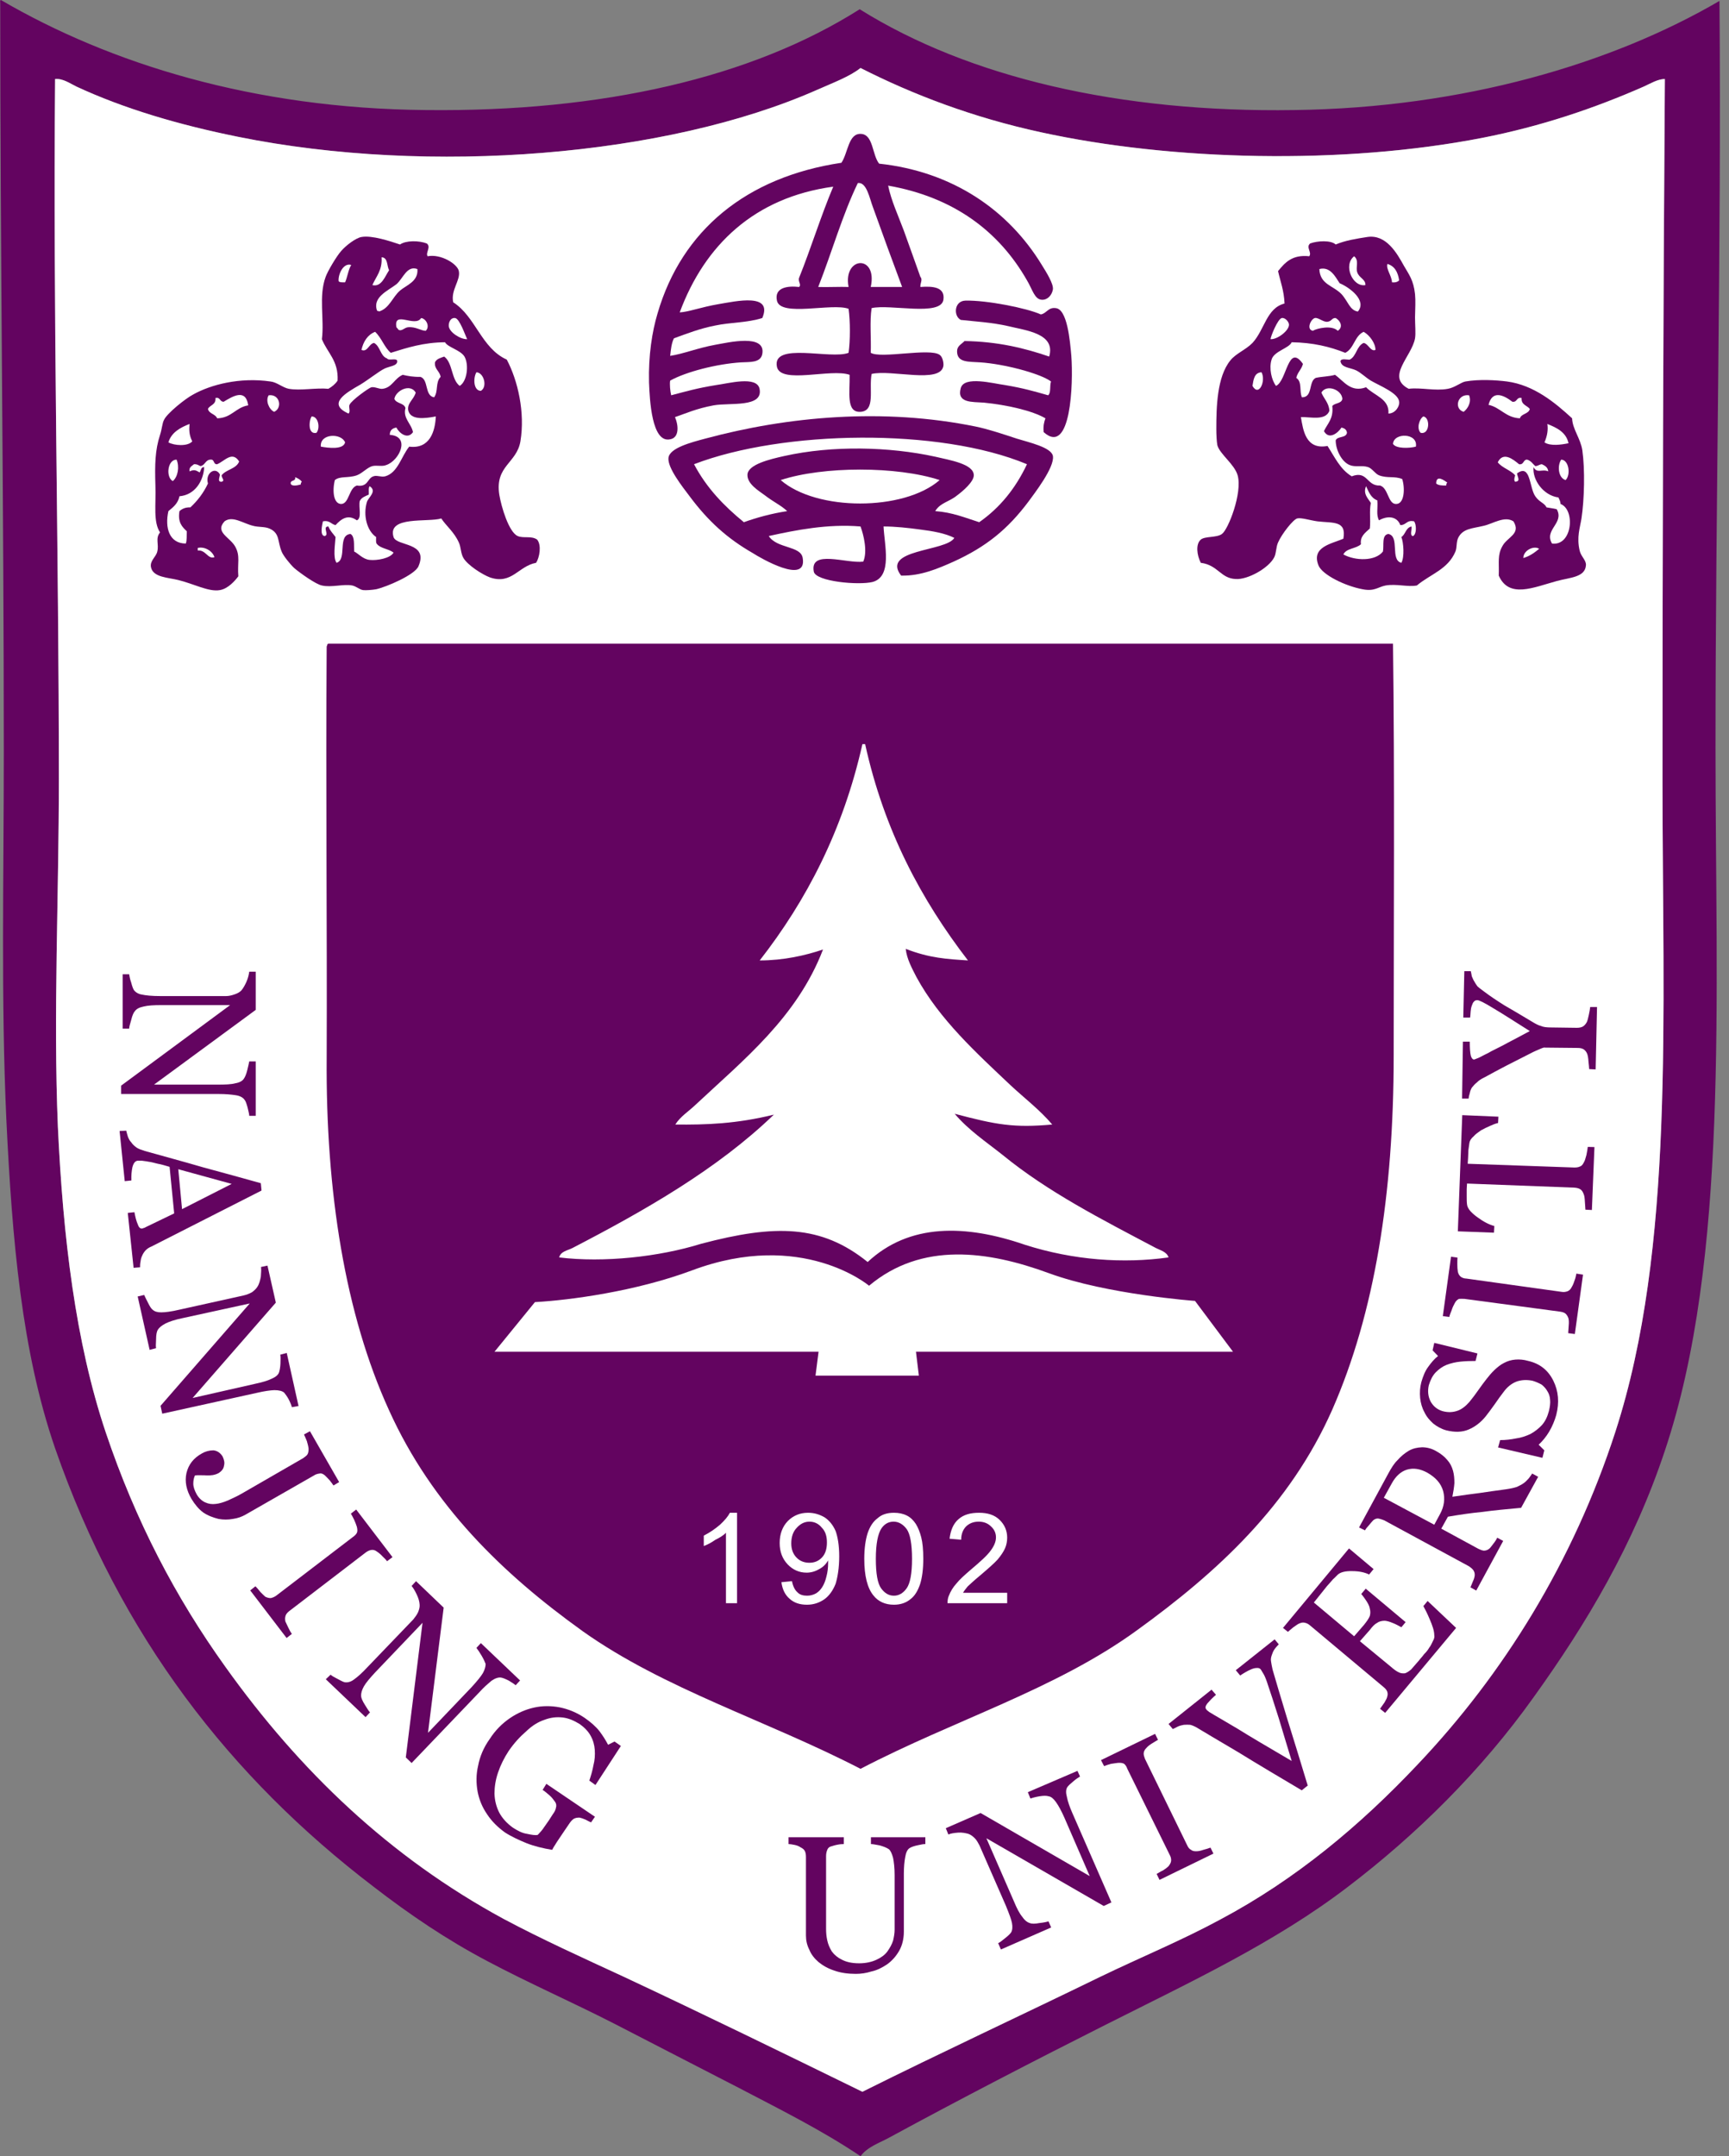 <svg xmlns="http://www.w3.org/2000/svg" xmlns:xlink="http://www.w3.org/1999/xlink" version="1.1" width="286.573pt" height="357.327pt" viewBox="0 0 286.573 357.327">
<rect x="0" y="0" width="286.573" height="357.327" fill="#808080" stroke="none"/>
<path transform="matrix(1,0,0,-1,-305.383,-137.629)" d="M573.133-374.878C582.973-344.485 580.933-306.005 580.933-267.11 580.933-227.928 581.049-189.342 581.326-150.723 580.147-150.723 578.978-151.457 577.85-151.967 569.679-155.559 560.869-158.555 551.05-160.479 527.957-164.974 499.637-164.294 477.894-159.544 466.693-157.11 456.778-153.348 448.011-148.896 446.204-150.33 443.516-151.319 440.71-152.562 415.843-163.529 376.651-166.728 344.887-160.309 334.93-158.3 325.886-155.612 318.033-151.967 316.98-151.457 315.822-150.607 314.515-150.723 314.154-189.374 315.141-229.459 315.141-266.685 315.141-286.058 314.207-305.845 314.972-324.272 315.822-342.625 317.884-360.032 322.911-375.016 327.863-389.713 334.483-402.349 342.74-413.858 355.057-431.105 369.988-445.409 388.872-455.643 395.238-459.033 401.933-462.061 408.713-465.196 421.942-471.392 435.174-477.853 448.319-484.282 461.433-477.747 474.749-471.562 487.809-465.196 494.546-461.945 501.294-459.171 507.607-455.75 520.156-449.086 530.837-440.127 540.338-430.053 554.524-415.102 566.118-396.505 573.133-374.878M590.379-137.78C590.71-179.788 589.72-219.841 589.72-261.658 589.72-303.178 591.964-346.292 581.326-378.045 576.151-393.625 568.351-406.685 559.561-418.916 550.912-431.042 540.167-441.679 528.638-450.436 516.651-459.575 502.793-466.046 488.722-473.135 476.651-479.214 464.515-485.494 452.76-491.882 451.124-492.784 449.191-493.379 448.011-494.962 441.677-490.701 434.781-487.268 427.937-483.688 421.04-480.159 414.09-476.535 407.193-472.996 400.062-469.351 392.941-466.239 386.183-462.646 379.425-459.086 373.293-454.931 367.267-450.276 343.601-432.21 325.344-408.799 314.515-377.642 308.979-361.563 307.394-343.156 306.439-323.221 305.534-303.571 306.014-282.657 306.014-262.275 306.014-220.755 305.419-179.926 305.419-138.088 305.387-137.865 305.387-137.631 305.534-137.631 323.622-148.184 347.427-155.612 375.95-155.867 405.183-156.207 429.977-150.5 447.873-139.161 465.907-150.437 490.975-156.324 519.924-155.867 547.915-155.506 572.57-148.184 590.379-137.78" fill="#630460"/>
<path transform="matrix(1,0,0,-1,-305.383,-137.629)" d="M580.933-267.111C580.933-306.006 582.973-344.486 573.133-374.879 566.119-396.505 554.524-415.102 540.338-430.054 530.837-440.128 520.158-449.087 507.607-455.75 501.295-459.172 494.546-461.945 487.809-465.197 474.748-471.563 461.433-477.747 448.319-484.283 435.174-477.854 421.943-471.393 408.713-465.197 401.933-462.062 395.238-459.034 388.872-455.644 369.988-445.41 355.057-431.106 342.74-413.858 334.483-402.349 327.863-389.714 322.911-375.017 317.884-360.033 315.822-342.626 314.972-324.273 314.207-305.846 315.142-286.059 315.142-266.686 315.142-229.46 314.154-189.375 314.515-150.725 315.822-150.608 316.981-151.458 318.033-151.968 325.886-155.613 334.93-158.302 344.887-160.31 376.651-166.729 415.843-163.53 440.71-152.563 443.516-151.32 446.204-150.331 448.011-148.897 456.778-153.349 466.693-157.111 477.894-159.545 499.637-164.295 527.957-164.975 551.05-160.48 560.869-158.557 569.679-155.56 577.851-151.968 578.978-151.458 580.147-150.725 581.326-150.725 581.049-189.343 580.933-227.929 580.933-267.111" fill="#ffffff"/>
<path transform="matrix(1,0,0,-1,-305.383,-137.629)" d="M450.045-171.901C449.537-170.601 449.029-167.716 447.559-167.971 444.988-173.285 443.262-179.448 440.999-185.187 442.3-185.246 444.76-185.13 446.029-185.187 445.07-180.07 450.894-179.76 449.704-185.187H454.906C453.433-181.257 451.573-176.171 450.045-171.901M451.09-164.749C463.329-166.077 472.522-172.467 478.06-181.539 478.796-182.726 480.012-184.649 479.898-185.583 479.728-186.569 478.992-187.362 478.06-187.306 476.844-187.249 476.504-185.583 475.598-184.085 470.939-175.912 463.39-170.287 452.589-168.392 453.099-170.882 454.229-173.285 455.192-175.86 456.096-178.402 457.058-181.03 457.932-183.517 458.357-183.97 457.876-184.563 457.932-185.187 459.882-185.045 462.062-185.13 461.749-187.306 461.325-190.107 452.96-187.986 449.849-188.69 449.508-190.839 449.793-193.695 449.704-196.099 451.404-197.115 459.486-195.249 461.126-196.436 461.607-196.747 461.806-197.738 461.749-198.247 461.297-201.301 453.099-198.814 449.849-199.602 449.369-202.148 450.549-205.709 448.01-205.881 445.58-206.018 446.26-202.656 446.202-199.746 443.145-198.644 434.779-201.359 434.156-198.417 433.309-194.233 443.123-197.257 446.029-196.099 446.318-194.035 446.318-190.896 446.029-188.805 443.317-187.785 434.723-190.218 434.156-187.448 433.706-185.296 435.854-184.961 437.832-185.187 438.26-184.79 437.608-184.282 437.832-183.662 439.81-178.74 441.425-173.457 443.488-168.564 430.425-170.344 422.173-178.261 418.042-189.398 419.459-189.341 421.607-188.521 424.429-188.041 427.428-187.533 433.511-186.146 431.728-190.333 429.27-191.123 426.469-191.037 423.924-191.577 421.437-192.055 419.176-192.93 417.085-193.695 416.688-194.461 416.573-195.532 416.461-196.605 418.667-196.269 420.984-195.308 423.924-194.77 426.041-194.401 432.352-192.879 431.728-196.294 431.445-197.793 429.636-197.599 428.222-197.68 424.148-197.937 419.035-199.264 416.461-200.706 416.348-201.244 416.461-202.461 416.628-203.138 419.119-202.486 420.926-201.95 424.095-201.441 426.072-201.188 430.822-199.859 431.274-202.062 431.926-205.23 426.355-204.325 423.672-204.804 420.756-205.345 419.006-206.163 417.255-206.754 417.903-208.256 417.93-210.177 416.461-210.429 413.409-211.109 413.069-203.929 412.956-201.018 412.842-196.551 413.463-192.594 414.369-189.567 418.387-175.772 429.127-166.951 444.842-164.606 445.975-162.937 445.975-159.602 448.183-159.826 450.133-160.026 449.935-163.278 451.09-164.749" fill="#630460" fill-rule="evenodd"/>
<path transform="matrix(1,0,0,-1,-305.383,-137.629)" d="M338.157-228.436V-228.863C339.511-228.721 339.825-230.363 340.927-229.965 340.586-228.921 339.286-228.155 338.157-228.436M366.507-219.594C365.915-219.87 365.293-220.071 365.009-220.666 364.784-221.684 365.405-223.522 364.529-223.859 363.061-222.812 361.959-223.604 360.998-224.651 360.259-224.51 360.037-223.803 358.902-224.03 358.791-224.538 358.343-226.405 359.188-226.462 360.037-226.292 358.735-224.877 359.811-224.877 360.093-225.615 360.6-226.067 360.998-226.63 360.939-227.762 360.542-230.052 361.165-230.9 362.976-230.363 361.248-226.292 363.483-226.121 364.216-226.548 364.018-227.93 364.082-229.03 364.727-229.316 365.518-230.307 366.651-230.419 367.892-230.558 370.123-230.137 370.61-229.205 369.814-228.581 368.515-228.551 367.892-227.819 367.642-227.649 367.724-227.025 367.724-226.63 366.228-225.615 365.518-223.07 366.199-220.808 366.425-220.071 367.949-219.027 366.651-218.205 366.425-218.46 366.535-219.11 366.507-219.594M353.563-217.754C353.677-218.32 354.832-218.037 355.229-217.923 355.229-217.726 355.286-217.584 355.402-217.47 355.176-217.106 354.718-216.879 354.297-216.705 354.466-217.47 353.507-217.106 353.563-217.754M334.025-217.357C334.875-216.651 335.159-214.983 334.649-213.798 333.121-213.798 332.838-216.736 334.025-217.357M341.375-214.561C340.701-214.617 340.978-213.736 340.3-213.798 339.397-213.823 339.397-214.755 338.604-214.871 338.295-214.755 338.096-214.532 337.532-214.561 337.19-214.871 336.683-215.039 336.798-215.746 337.586-215.407 337.817-215.549 338.465-215.918 338.718-215.632 338.633-215.039 339.23-215.039 339.115-217.3 337.729-219.647 335.129-219.87 334.875-221.089 334.083-221.684 333.294-222.333 332.67-225.13 333.462-227.706 336.18-227.706 336.374-227.196 336.314-226.405 336.344-225.671 335.556-224.934 334.816-224.171 335.129-222.333 335.556-221.964 336.089-221.684 336.94-221.713 338.096-220.637 339.115-219.335 339.852-217.754 339.344-216.054 341.096-214.871 341.83-216.256 341.83-216.705 341.35-217.501 342.112-217.47 342.736-217.3 342.112-216.851 342.112-216.397 342.875-215.407 344.544-215.351 345.022-214.107 343.865-212.298 342.622-214.049 341.375-214.561M358.564-211.648C359.811-211.872 362.293-212.185 362.582-210.941 361.959-209.359 358.343-209.443 358.564-211.648M333.294-210.941C334.252-211.48 336.513-211.648 337.25-210.77 336.713-209.723 336.713-208.823 336.798-207.889 335.272-208.483 333.799-209.273 333.294-210.941M357.833-209.359C358.481-208.596 358.169-206.642 357.041-206.642 356.584-207.266 356.363-209.697 357.833-209.359M349.916-203.138C349.349-204.012 349.97-205.483 350.818-205.881 352.233-205.258 351.78-202.883 349.916-203.138M342.45-204.212C341.771-204.212 341.915-203.392 341.096-203.589 341.208-204.748 340.132-204.748 339.852-205.398 340.019-206.222 341.096-206.222 341.375-206.955 343.782-206.898 344.431-205.144 346.523-204.805 346.126-201.979 343.98-203.281 342.45-204.212M370.747-203.734C371.085-204.552 372.361-204.382 372.585-205.258 372.132-206.955 373.549-207.804 373.833-209.247 372.926-210.546 371.51-209.359 371.085-208.483 370.413-208.596 369.987-208.936 369.987-209.697 373.491-209.92 371.57-213.994 369.394-214.699 368.737-214.983 367.837-214.699 367.102-214.871 366.255-215.096 365.458-216.054 364.529-216.397 363.086-216.903 361.757-216.482 360.884-217.188 360.433-218.97 360.656-221.175 361.959-221.148 363.258-221.089 363.199-218.516 364.529-218.093 366.425-218.402 366.228-216.903 367.27-216.567 367.837-216.34 368.486-216.736 369.227-216.567 371.342-215.972 371.907-213.231 373.209-211.648 376.655-212.074 377.503-209.074 377.618-206.642 375.697-207.014 373.381-207.266 373.039-205.598 372.868-204.382 373.972-203.847 374.286-202.688 373.381-201.129 370.976-202.347 370.747-203.734M385.081-202.404C386.215-201.754 385.591-199.381 384.35-199.323 383.808-200.197 383.808-202.375 385.081-202.404M367.557-192.62C366.312-193.104 365.603-194.233 365.293-195.62 366.312-196.042 366.507-194.6 367.381-194.461 368.43-195.023 368.403-196.635 369.534-197.031 369.814-197.485 371.171-196.861 371.228-197.485 371.228-198.305 369.927-198.305 369.083-198.73 368.176-199.18 366.507-200.509 365.122-201.36 362.696-202.741 359.527-204.552 363.144-206.164 363.541-205.853 363.118-205.088 363.314-204.721 363.596-203.988 366.592-201.866 366.935-201.808 367.557-201.696 368.259-202.149 368.799-202.063 370.38-201.866 370.747-200.338 372.132-199.747 373.007-199.947 373.889-200.113 375.079-200.087 376.459-200.565 375.728-203.197 377.333-203.476 378.071-202.462 377.503-201.044 378.411-200.087 378.266-199.097 377.365-198.839 377.476-197.681 377.731-197.089 378.411-196.946 379.005-196.72 380.445-197.766 380.162-200.536 381.579-201.582 382.82-200.822 383.132-198.052 382.367-196.72 381.689-195.62 379.6-195.197 379.142-194.348 375.584-194.375 372.868-195.249 370.155-196.099 369.083-195.197 368.625-193.611 367.557-192.62M380.812-190.334C380.024-190.247 379.713-191.124 379.765-191.69 379.882-192.735 381.746-193.894 382.82-193.838 382.478-193.19 381.579-190.446 380.812-190.334M371.085-191.857C371.119-191.918 371.4-192.169 371.4-192.254 371.967-192.62 372.361-191.918 373.039-191.857 374.286-191.747 375.187-192.452 375.949-192.452 376.685-191.747 376.035-190.446 375.187-190.334 374.17-191.968 370.582-189.002 371.085-191.857M371.085-184.736C369.702-185.808 367.042-186.882 367.892-189.145 368.006-189.174 368.176-189.145 368.176-189.26 369.927-188.749 370.413-186.882 371.685-185.783 372.757-184.876 374.736-184.283 374.566-182.221 372.812-181.568 372.194-183.804 371.085-184.736M361.507-184.226C361.676-184.451 362.125-184.423 362.582-184.423 362.976-183.517 363.118-182.307 363.596-181.541 362.267-181.117 361.392-183.154 361.507-184.226M367.102-184.876C368.625-185.246 369.195-183.405 369.874-182.416 369.478-181.683 369.702-180.296 368.625-180.267 368.769-182.445 367.724-183.433 367.102-184.876M376.122-177.979C376.88-178.571 375.867-179.501 376.258-180.097 378.467-179.672 381.207-181.371 381.434-182.559 381.746-184.086 380.048-185.724 380.502-187.729 384.233-190.108 385.139-195.309 389.38-197.228 391.216-200.707 392.431-205.964 391.64-210.77 391.02-214.418 387.4-214.812 388.136-219.594 388.477-221.652 389.718-225.809 391.187-226.462 392.149-226.887 393.452-226.377 394.411-227.054 395.173-227.988 394.807-230.023 394.24-230.9 391.3-231.437 390.227-234.546 386.611-233.329 385.25-232.823 382.878-231.264 382.199-230.108 381.746-229.371 381.802-228.326 381.434-227.534 380.672-225.809 379.313-224.765 378.524-223.548 376.319-224.228 369.534-223.07 370.61-226.63 371.119-228.215 376.487-227.421 374.736-231.491 374.112-232.905 369.478-234.885 367.724-235.283 367.102-235.394 365.972-235.478 365.576-235.421 365.009-235.367 364.503-234.829 363.768-234.657 362.293-234.376 360.317-235.027 358.735-234.657 357.771-234.488 355.114-232.596 354.153-231.774 353.532-231.21 352.291-229.683 352.062-229.03 351.356-227.365 351.812-225.98 350.024-225.218 349.236-224.877 348.221-225.019 347.315-224.765 345.677-224.369 343.921-223.038 342.596-224.03 340.927-225.867 343.556-226.658 344.401-228.273 345.221-229.796 344.714-230.93 344.885-233.134 344.345-233.867 343.185-235.195 341.83-235.421 339.991-235.761 337.502-234.376 334.933-233.755 333.264-233.329 330.75-233.329 330.41-231.635 330.184-230.558 331.254-229.937 331.451-229.03 331.764-227.819 331.087-226.856 331.909-225.867 330.75-224.084 331.254-221.313 331.14-218.093 331.031-214.587 331.087-212.214 331.909-209.697 332.218-208.792 332.274-207.746 332.558-207.238 333.012-206.164 336.149-203.649 337.42-202.997 340.3-201.384 345.106-200.113 350.2-200.849 351.272-200.961 352.233-201.866 353.247-202.063 355.176-202.404 357.771-201.866 359.811-202.063 360.433-201.696 360.939-201.302 361.337-200.707 361.507-197.4 359.64-196.099 358.735-193.838 359.158-190.5 358.169-186.714 359.356-183.517 359.667-182.615 361.165-180.07 361.959-179.194 362.718-178.32 364.333-177.072 365.293-176.905 367.042-176.596 369.987-177.582 371.685-178.149 372.643-177.469 374.79-177.469 376.122-177.979" fill="#630460" fill-rule="evenodd"/>
<path transform="matrix(1,0,0,-1,-305.383,-137.629)" d="M557.865-230.108C558.939-229.797 559.732-229.204 560.492-228.581 559.618-227.988 557.865-228.836 557.865-230.108M532.589-220.977C532.308-222.473 532.589-223.636 532.423-225.217 531.629-225.954 530.782-226.515 530.954-227.819 530.16-228.581 528.523-228.467 528.039-229.513 529.993-230.588 533.328-230.672 534.598-229.03 534.796-227.988 534.349-226.263 535.506-226.121 537.424-226.515 535.755-230.445 537.652-230.9 538.191-229.965 538.021-227.534 537.652-226.63 538.359-226.178 538.359-225.105 539.325-224.877 539.433-225.387 538.982-226.461 539.603-226.461 540.222-226.092 540.137-224.538 539.773-224.03 538.501-223.747 538.501-224.651 537.483-224.651 536.916-223.151 535.333-223.07 533.947-223.859 533.442-222.926 533.782-221.964 533.666-220.553 532.535-220.127 532.196-218.994 531.803-218.205 531.235-219.479 532.196-220.299 532.589-220.977M543.418-217.754C543.785-218.093 544.408-218.093 545.089-218.093 545.089-217.838 545.138-217.754 545.252-217.584 544.692-217.215 543.445-216.256 543.418-217.754M564.876-217.188C565.751-216.34 565.439-213.852 564.144-213.798 563.462-214.811 563.657-216.85 564.876-217.188M553.626-214.245C554.356-215.178 555.743-215.522 556.511-216.397 556.451-216.736 556.23-217.188 556.511-217.469 557.471-217.388 556.904-216.736 556.819-216.085 559.106-214.418 558.826-218.402 559.846-219.87 560.521-220.866 561.371-220.977 561.71-221.713 562.272-221.825 562.897-221.879 563.404-222.022 564.707-224.34 561.259-225.387 562.617-227.705 566.009-228.155 566.516-222.077 564.031-221.147 564.031-220.637 563.802-220.411 563.688-220.071 561.146-219.731 559.336-217.106 559.562-215.039 560.126-216.171 561.002-215.295 561.991-215.744 561.937-215.096 561.485-214.811 560.946-214.561 560.521-214.587 560.293-214.871 559.846-214.871 559.449-214.532 559.166-213.994 558.486-213.798 557.81-213.798 557.98-214.699 557.156-214.561 556.167-213.736 554.529-212.413 553.626-214.245M536.266-211.196C536.774-212.013 538.982-211.928 540.056-211.648 540.453-209.359 536.377-209.273 536.266-211.196M561.371-210.941C562.363-211.59 564.144-211.336 565.357-211.083 564.962-209.247 563.404-208.511 561.849-207.889 561.991-208.848 561.849-209.836 561.371-210.941M541.3-206.642C540.62-207.04 540.137-208.652 540.848-209.359 542.348-209.722 542.487-206.84 541.3-206.642M547.972-205.881C548.647-205.371 549.328-204.268 548.877-203.138 546.927-202.852 546.331-205.398 547.972-205.881M552.099-204.721C554.077-205.144 554.927-206.84 557.298-206.955 557.522-206.164 558.773-206.247 558.939-205.398 558.486-204.804 557.498-204.748 557.583-203.589 556.677-203.392 556.904-204.325 556.054-204.212 554.588-203.081 552.722-202.233 552.099-204.721M524.398-202.687C524.818-203.734 525.64-204.382 525.724-205.711 525.073-207.405 522.584-206.7 521.002-206.754 521.368-208.905 521.792-212.214 525.413-211.534 526.6-213.37 527.504-215.407 529.424-216.567 532.082-215.549 531.859-218.205 534.119-218.093 535.474-218.487 535.418-221.06 536.693-221.147 538.191-221.259 538.274-218.516 537.794-217.018 536.494-216.482 535.333-216.935 533.947-216.397 533.301-216.141 532.818-215.265 532.139-215.039 531.119-214.699 530.022-215.096 529.089-214.699 527.787-214.191 526.767-212.214 526.767-210.601 527.08-209.868 528.463-210.264 528.637-209.359 528.579-208.791 528.183-208.596 527.73-208.482 527.166-209.359 525.666-210.601 524.818-209.074 525.413-207.804 526.432-207.04 526.204-204.92 526.6-204.382 527.73-204.552 527.872-203.734 527.787-202.204 525.245-201.245 524.398-202.687M512.975-201.582C514.049-203.475 515.234-200.735 514.474-199.322 513.255-199.381 513.143-200.565 512.975-201.582M531.402-192.62C529.881-193.301 529.821-195.394 528.351-196.099 525.809-195.082 522.98-194.402 519.475-194.348 519.025-195.362 516.534-195.817 516.138-197.228 515.687-198.67 516.138-200.621 516.872-201.582 518.686-200.791 518.851-194.402 521.34-197.938 521.116-198.839 520.435-199.322 520.235-200.252 521.255-200.933 520.693-202.404 521.173-203.475 523.038-203.475 522.215-200.849 523.466-200.252 524.45-200.029 525.696-200.029 526.654-199.747 528.121-200.791 529.254-202.741 531.803-201.808 533.16-203.197 535.704-203.734 535.506-206.164 536.668-206.164 537.399-204.92 537.285-204.212 537.17-202.77 534.089-201.582 532.589-200.707 531.714-200.172 531.007-199.435 530.16-199.009 529.14-198.53 527.73-198.587 527.559-197.485 527.673-196.975 528.579-197.258 529.089-197.228 530.217-196.691 530.217-194.97 531.402-194.461 532.196-194.6 532.56-195.957 533.356-195.62 533.385-194.572 532.423-193.19 531.402-192.62M525.413-190.954C524.707-191.038 523.886-190.22 523.32-190.333 522.641-190.5 521.85-192.228 522.98-192.451 523.66-192.029 526.149-191.464 527.11-192.451 528.039-191.857 527.59-190.812 526.767-190.333 526.091-190.305 526.174-190.84 525.413-190.954M519.025-191.408C519.025-191.038 518.455-190.247 517.841-190.333 517.155-190.446 515.967-193.468 515.967-193.838 517.1-193.922 519.082-192.396 519.025-191.408M524.059-182.22C524.167-184.79 526.346-184.933 527.73-186.375 528.806-187.533 529.089-189.062 530.445-189.26 531.999-187.392 529.032-185.246 527.419-184.564 526.715-183.517 525.865-181.739 524.059-182.22M536.101-184.423C536.668-184.479 537.059-184.341 537.285-184.085 537.089-182.755 536.55-181.711 535.333-181.371 535.081-182.22 536.044-183.293 536.101-184.423M531.69-184.876C531.745-183.886 530.613-183.688 530.331-182.727 530.047-181.909 530.697-180.805 529.821-180.096 527.956-181.568 529.569-185.246 531.69-184.876M556.23-224.03C554.759-223.07 552.836-224.424 551.306-224.765 549.467-225.217 547.829-225.187 547.066-226.772 546.725-227.504 546.897-228.326 546.614-229.03 545.369-232 542.487-232.762 540.222-234.656 538.696-234.943 536.889-234.347 535.051-234.656 533.807-234.885 533.216-235.678 531.235-235.283 528.409-234.772 524.534-232.905 523.912-231.32 522.697-228.272 526.033-227.762 528.039-226.911 528.579-223.859 526.37-224.34 523.746-224.03 522.503-223.859 521.059-223.379 520.38-223.548 519.699-223.747 517.841-226.092 517.214-227.534 516.872-228.272 516.929-229.285 516.59-229.965 515.687-231.773 512.18-233.725 510.206-233.584 507.688-233.5 507.266-231.264 504.406-230.9 503.758-229.626 503.531-227.819 504.406-227.054 505.112-226.461 507.038-226.772 507.914-226.121 508.96-225.387 511.332-219.309 510.516-216.397 509.978-214.532 507.543-212.891 507.149-211.394 507.038-210.828 506.981-209.553 506.981-208.763 506.981-205.088 507.093-200.087 509.3-197.37 510.206-196.212 511.843-195.62 512.975-194.461 515.006-192.254 515.29-188.691 518.288-187.931 518.205-185.807 517.609-184.314 517.214-182.559 518.346-181.173 519.533-179.785 522.388-180.096 522.867-179.422 521.792-178.628 522.527-177.978 523.746-177.528 525.979-177.412 526.767-178.148 528.379-177.469 530.217-177.185 531.999-176.905 535.136-176.423 536.916-179.587 538.078-181.683 538.924-183.153 539.659-184.028 539.917-186.375 540.026-187.448 539.944-188.834 539.917-190.22 539.917-191.432 540.056-192.881 539.917-193.696 539.378-196.72 535.024-200.087 538.869-202.063 540.878-201.808 543.223-202.461 545.369-202.063 546.502-201.866 547.576-200.961 548.281-200.849 550.575-200.452 553.345-200.621 555.152-200.849 559.618-201.441 563.124-204.355 565.951-206.955 566.009-208.735 567.337-210.264 567.646-212.242 568.097-215.407 567.983-220.411 567.505-223.548 567.251-225.129 566.686-226.63 567.197-228.863 567.423-229.878 568.324-230.474 568.242-231.32 568.097-233.329 565.552-233.329 563.404-233.923 559.562-234.971 555.49-236.862 553.794-233.02 553.878-230.753 553.541-229.626 554.417-228.1 555.209-226.63 557.522-226.121 556.23-224.03" fill="#630460" fill-rule="evenodd"/>
<path transform="matrix(1,0,0,-1,-305.383,-137.629)" d="M477.892-189.738C478.825-189.598 479.106-188.521 480.348-188.691 482.273-188.834 482.726-194.036 482.95-196.606 483.295-201.129 482.894-213.289 478.369-209.247 478.259-208.257 478.432-207.577 478.658-206.955 476.504-205.683 472.208-204.721 468.45-204.354 466.556-204.212 463.895-204.467 464.631-201.921 465.228-199.886 470.004-201.188 471.952-201.442 474.98-201.951 476.73-202.462 479.106-203.138 479.612-202.741 479.334-201.583 479.584-200.849 477.809-199.52 471.786-197.938 467.855-197.681 465.931-197.543 464.012-197.766 464.012-195.844 464.012-194.97 464.69-194.714 465.254-194.147 470.736-194.233 475.176-195.309 479.279-196.72 480.407-192.881 475.377-192.396 472.547-191.69 469.721-191.038 466.836-190.898 464.631-190.646 463.39-190.023 463.503-187.505 465.394-187.449 468.903-187.363 475.598-188.691 477.892-189.738" fill="#630460" fill-rule="evenodd"/>
<path transform="matrix(1,0,0,-1,-305.383,-137.629)" d="M434.779-217.188C440.715-222.364 455.192-222.364 461.126-217.188 454.058-214.871 441.82-214.871 434.779-217.188M420.416-214.561C422.483-218.488 425.393-221.486 428.674-224.171 430.884-223.379 433.281-222.73 435.854-222.333 434.837-221.369 433.562-220.808 432.176-219.731 431.165-218.97 429.184-217.838 429.269-216.256 429.406-214.587 432.973-213.736 435.376-213.2 443.373-211.421 452.759-211.648 460.391-213.313 462.767-213.881 466.785-214.504 466.785-216.397 466.785-217.47 464.972-219.026 464.012-219.731 462.711-220.808 461.239-220.92 460.391-222.333 463.22-222.531 465.368-223.436 467.684-224.171 471.136-221.767 473.733-218.516 475.598-214.561 461.067-208.483 435.146-208.905 420.416-214.561M454.739-233.02C451.345-228.608 462.2-229.06 463.557-226.772 462.061-226.006 459.942-225.639 457.932-225.387 455.87-225.105 453.746-224.877 451.827-224.877 451.965-227.93 453.325-233.134 450.045-234.067 447.726-234.656 440.605-234.01 440.267-232.369 439.556-228.608 445.693-231.067 448.462-230.702 449.194-229.06 448.548-226.32 448.01-224.877 442.555-224.423 437.327-225.47 432.8-226.462 434.156-228.581 438.116-228.045 438.428-230.108 439.192-234.656 431.332-230.05 430.197-229.316 425.905-226.856 422.762-224.002 419.681-219.87 418.469-218.265 416.007-215.153 416.177-213.514 416.347-211.872 419.937-210.941 422.283-210.317 435.997-206.617 451.797-205.201 467.062-208.312 469.129-208.735 471.503-209.528 473.903-210.317 475.912-210.941 479.643-211.76 479.898-213.2 480.21-215.096 476.701-219.561 475.912-220.666 472.432-225.331 468.845-228.24 463.441-230.702 460.902-231.83 458.017-233.102 454.739-233.02" fill="#630460" fill-rule="evenodd"/>
<path transform="matrix(1,0,0,-1,-305.383,-137.629)" d="M346.693-322.546C346.693-322.207 346.548-321.784 346.409-321.133 346.24-320.541 346.1-320.091 345.93-319.919 345.678-319.524 345.191-319.24 344.432-319.128 343.692-319.015 342.793-318.929 341.661-318.929H325.462V-317.544L343.525-304.199H332.134C330.864-304.199 329.902-304.256 329.224-304.426 328.516-304.57 328.036-304.795 327.75-305.189 327.526-305.417 327.3-305.927 327.13-306.659 326.903-307.393 326.789-307.874 326.789-308.101H325.714V-299.085H326.789C326.847-299.367 326.903-299.847 327.13-300.471 327.3-301.149 327.47-301.544 327.583-301.713 327.867-302.084 328.317-302.364 328.882-302.449 329.504-302.592 330.525-302.702 331.992-302.702H342.849C343.299-302.702 343.783-302.592 344.262-302.421 344.768-302.251 345.107-302.056 345.39-301.769 345.731-301.348 346.014-300.838 346.27-300.245 346.524-299.624 346.637-299.085 346.693-298.66H347.766V-304.993L330.915-317.376H341.433C342.711-317.376 343.724-317.343 344.403-317.15 345.107-317.035 345.564-316.753 345.79-316.414 345.987-316.133 346.184-315.707 346.354-315.028 346.524-314.348 346.637-313.843 346.693-313.529H347.766V-322.546Z" fill="#630460"/>
<path transform="matrix(1,0,0,-1,-305.383,-137.629)" d="M335.556-338.011 343.783-333.828 334.933-331.398ZM327.525-347.735 326.562-338.635 327.664-338.521C327.809-339.311 327.979-339.993 328.204-340.498 328.371-341.009 328.597-341.233 328.882-341.233 328.941-341.233 329.051-341.206 329.163-341.15 329.279-341.121 329.415-341.091 329.504-341.009L334.252-338.718 333.492-331C332.722-330.774 332.076-330.577 331.539-330.491 330.972-330.352 330.468-330.206 330.013-330.153 329.504-330.043 329.163-330.043 328.882-329.982H328.204C327.781-330.043 327.525-330.352 327.328-331.058 327.191-331.737 327.128-332.442 327.16-333.262L326.057-333.376 325.205-325.063 326.307-325.009C326.368-325.264 326.453-325.602 326.588-326.026 326.733-326.392 326.902-326.704 327.128-326.929 327.412-327.355 327.749-327.61 328.061-327.837 328.371-328.033 328.827-328.202 329.391-328.375 332.274-329.194 335.499-330.043 339.059-331.086 342.622-332.046 345.79-332.923 348.614-333.714L348.73-334.93 330.493-344.202C330.127-344.343 329.787-344.571 329.56-344.795 329.335-345.023 329.107-345.333 328.941-345.729 328.827-345.984 328.713-346.293 328.683-346.664 328.597-347.061 328.597-347.371 328.597-347.65Z" fill="#630460"/>
<path transform="matrix(1,0,0,-1,-305.383,-137.629)" d="M353.76-370.832C353.702-370.578 353.532-370.126 353.248-369.561 352.97-369.051 352.681-368.657 352.488-368.431 352.177-368.148 351.613-368.007 350.849-368.007 350.138-368.035 349.18-368.176 348.075-368.431L332.274-371.91 331.992-370.606 346.776-353.644 335.639-356.075C334.392-356.331 333.462-356.641 332.838-356.95 332.193-357.293 331.765-357.63 331.539-358.002 331.368-358.282 331.254-358.817 331.254-359.555 331.2-360.374 331.2-360.881 331.254-361.051L330.184-361.334 328.204-352.485 329.279-352.233C329.391-352.514 329.617-352.938 329.931-353.559 330.24-354.185 330.468-354.519 330.663-354.664 331.032-355.002 331.481-355.117 332.105-355.117 332.722-355.117 333.748-355.002 335.159-354.664L345.76-352.316C346.24-352.202 346.693-352.035 347.146-351.78 347.542-351.497 347.851-351.189 348.046-350.879 348.331-350.451 348.5-349.829 348.614-349.206 348.671-348.497 348.701-347.962 348.645-347.597L349.715-347.371 351.101-353.505 337.308-369.308 347.542-366.987C348.844-366.707 349.742-366.452 350.426-366.109 351.075-365.828 351.441-365.518 351.613-365.122 351.722-364.811 351.836-364.276 351.864-363.626 351.895-362.947 351.895-362.411 351.836-362.129L352.909-361.845 354.864-370.637Z" fill="#630460"/>
<path transform="matrix(1,0,0,-1,-305.383,-137.629)" d="M360.656-383.808C360.489-383.556 360.259-383.244 360.008-382.932 359.726-382.624 359.469-382.368 359.24-382.141 358.932-381.886 358.65-381.748 358.343-381.83 358.055-381.861 357.717-381.944 357.431-382.141L346.068-388.645C345.479-388.981 344.796-389.236 343.981-389.35 343.186-389.493 342.395-389.493 341.602-389.35 340.701-389.123 339.852-388.815 339.059-388.276 338.324-387.738 337.673-386.945 337.106-386.013 336.288-384.6 335.972-383.184 336.288-381.748 336.627-380.361 337.42-379.285 338.857-378.492 339.428-378.158 340.076-377.985 340.753-377.985 341.375-378.045 341.886-378.381 342.282-379.002 342.535-379.568 342.649-380.019 342.509-380.529 342.45-381.039 342.112-381.436 341.634-381.748 341.325-381.916 340.979-382.028 340.64-382.086 340.301-382.141 339.991-382.141 339.683-382.141 339.369-382.113 339.059-382.113 338.664-382.113 338.295-382.086 337.959-382.113 337.699-382.141 337.532-382.482 337.42-382.932 337.42-383.498 337.42-384.035 337.615-384.6 337.982-385.277 338.383-385.957 338.889-386.384 339.398-386.61 339.934-386.863 340.53-386.945 341.15-386.863 341.716-386.805 342.395-386.61 343.134-386.299 343.865-385.957 344.657-385.618 345.479-385.137L355.625-379.285C355.906-379.087 356.16-378.891 356.304-378.718 356.475-378.466 356.53-378.158 356.53-377.733 356.499-377.364 356.385-376.939 356.248-376.462 356.074-376.006 355.906-375.667 355.767-375.355L356.757-374.82 361.594-383.244Z" fill="#630460"/>
<path transform="matrix(1,0,0,-1,-305.383,-137.629)" d="M352.884-409.083 346.857-401.198 347.711-400.516C347.934-400.713 348.221-401.052 348.531-401.449 348.898-401.818 349.182-402.099 349.35-402.242 349.691-402.41 349.971-402.47 350.252-402.47 350.538-402.41 350.849-402.295 351.158-402.073L363.875-392.345C364.163-392.147 364.391-391.923 364.53-391.667 364.642-391.442 364.642-391.101 364.53-390.651 364.417-390.313 364.278-389.916 364.082-389.492 363.875-389.066 363.707-388.758 363.541-388.474L364.417-387.794 370.438-395.684 369.535-396.359C369.367-396.108 369.083-395.851 368.769-395.542 368.46-395.202 368.152-394.949 367.837-394.75 367.558-394.524 367.219-394.439 366.904-394.495 366.592-394.553 366.313-394.691 366.028-394.89L353.333-404.615C353.084-404.812 352.856-405.037 352.739-405.324 352.628-405.635 352.601-405.916 352.681-406.337 352.77-406.51 352.941-406.903 353.137-407.301 353.365-407.779 353.564-408.151 353.76-408.403Z" fill="#630460"/>
<path transform="matrix(1,0,0,-1,-305.383,-137.629)" d="M390.851-416.913C390.621-416.715 390.228-416.46 389.718-416.149 389.152-415.867 388.757-415.695 388.42-415.64 387.967-415.583 387.455-415.752 386.833-416.178 386.272-416.659 385.535-417.279 384.804-418.101L373.603-429.803 372.644-428.873 375.413-406.566 367.558-414.793C366.678-415.752 366.058-416.46 365.689-417.111 365.35-417.706 365.209-418.269 365.238-418.662 365.238-419.035 365.459-419.513 365.863-420.162 366.256-420.814 366.536-421.235 366.71-421.409L365.972-422.2 359.384-415.921 360.178-415.161C360.374-415.36 360.77-415.583 361.393-415.895 362.018-416.235 362.408-416.431 362.635-416.431 363.119-416.46 363.597-416.319 364.105-415.921 364.586-415.583 365.35-414.934 366.313-413.889L373.89-405.999C374.17-405.635 374.451-405.294 374.677-404.812 374.872-404.335 374.967-403.937 374.935-403.57 374.904-403.004 374.736-402.47 374.451-401.872 374.142-401.222 373.89-400.801 373.603-400.461L374.337-399.666 378.919-404.051 376.321-424.799 383.554-417.222C384.432-416.262 385.083-415.47 385.423-414.902 385.757-414.285 385.873-413.776 385.873-413.379 385.757-413.068 385.535-412.559 385.195-411.992 384.855-411.426 384.576-411.004 384.35-410.721L385.083-409.93 391.583-416.121Z" fill="#630460"/>
<path transform="matrix(1,0,0,-1,-305.383,-137.629)" d="M403.346-439.641C403.12-439.53 402.774-439.385 402.438-439.188 402.043-439.019 401.735-438.907 401.452-438.85 401.079-438.85 400.797-438.878 400.488-439.044 400.264-439.188 400.011-439.443 399.782-439.783L398.821-441.196C398.139-442.238 397.634-442.922 397.435-443.291 397.181-443.686 397.013-443.938 396.901-444.191 395.372-443.938 393.962-443.6 392.659-443.089 391.356-442.552 390.112-441.986 389.038-441.281 387.881-440.432 386.891-439.472 386.129-438.314 385.308-437.125 384.804-435.881 384.547-434.555 384.288-433.11 384.288-431.698 384.633-430.227 384.91-428.756 385.534-427.229 386.553-425.818 387.456-424.404 388.589-423.274 389.861-422.395 391.131-421.522 392.488-420.928 393.9-420.615 395.287-420.304 396.733-420.304 398.17-420.583 399.61-420.87 401.023-421.465 402.271-422.31 403.29-423.018 404.138-423.753 404.757-424.546 405.322-425.309 405.775-426.018 406.168-426.779L407.243-426.241 408.291-426.977 404.077-433.449 403.062-432.715C403.346-431.865 403.57-431.103 403.737-430.199 403.964-429.323 404.024-428.502 403.964-427.626 403.908-426.807 403.686-426.018 403.29-425.309 402.92-424.602 402.271-423.922 401.482-423.357 400.519-422.764 399.61-422.366 398.623-422.256 397.634-422.142 396.619-422.256 395.599-422.652 394.58-422.99 393.566-423.613 392.603-424.546 391.583-425.422 390.62-426.467 389.718-427.767 388.956-428.928 388.36-430.112 387.939-431.355 387.516-432.574 387.343-433.761 387.343-434.863 387.372-435.968 387.63-437.042 388.136-438.031 388.64-438.964 389.409-439.812 390.4-440.518 391.188-441.026 391.922-441.419 392.715-441.536 393.505-441.703 394.128-441.818 394.522-441.703 394.92-441.281 395.264-440.913 395.571-440.432 395.881-439.981 396.161-439.583 396.36-439.304L397.013-438.287C397.296-437.918 397.465-437.577 397.522-437.238 397.634-436.901 397.603-436.532 397.35-436.192 397.125-435.881 396.847-435.485 396.419-435.121 395.938-434.723 395.599-434.411 395.316-434.271L395.938-433.253 403.992-438.707Z" fill="#630460"/>
<path transform="matrix(1,0,0,-1,-305.383,-137.629)" d="M458.755-443.233C458.467-443.233 458.074-443.291 457.511-443.428 456.945-443.543 456.491-443.686 456.126-443.91 455.757-444.164 455.531-444.671 455.414-445.41 455.278-446.144 455.192-447.048 455.192-448.122V-457.735C455.192-458.923 454.936-459.994 454.429-460.901 453.892-461.833 453.241-462.569 452.422-463.162 451.626-463.699 450.751-464.151 449.819-464.346 448.915-464.63 448.071-464.746 447.217-464.746 445.917-464.746 444.704-464.573 443.684-464.208 442.639-463.87 441.792-463.39 441.056-462.793 440.378-462.199 439.842-461.552 439.53-460.755 439.137-459.994 438.965-459.206 438.965-458.382V-445.381C438.965-444.957 438.909-444.671 438.796-444.421 438.686-444.164 438.429-443.938 438.06-443.768 437.833-443.6 437.494-443.458 437.07-443.372 436.647-443.291 436.309-443.233 436.081-443.233V-442.104H445.243V-443.233C444.957-443.233 444.589-443.258 444.165-443.346 443.715-443.428 443.405-443.543 443.204-443.6 442.811-443.686 442.582-443.938 442.5-444.191 442.359-444.533 442.301-444.872 442.301-445.208V-457.368C442.301-457.933 442.359-458.583 442.5-459.206 442.639-459.856 442.896-460.447 443.262-461.043 443.684-461.606 444.223-462.059 444.93-462.399 445.637-462.766 446.539-462.993 447.79-462.993 448.915-462.993 449.878-462.766 450.667-462.399 451.405-462.059 452.05-461.606 452.476-461.013 452.872-460.447 453.213-459.856 453.407-459.232 453.55-458.612 453.662-458.045 453.662-457.394V-448.374C453.662-447.19 453.55-446.254 453.407-445.52 453.213-444.815 452.986-444.306 452.703-444.079 452.309-443.824 451.799-443.625 451.204-443.458 450.549-443.346 450.076-443.233 449.736-443.233V-442.104H458.755Z" fill="#630460"/>
<path transform="matrix(1,0,0,-1,-305.383,-137.629)" d="M484.392-432.039C484.137-432.206 483.741-432.431 483.295-432.829 482.777-433.254 482.443-433.563 482.273-433.818 482.047-434.187 482.021-434.723 482.217-435.43 482.361-436.192 482.671-437.067 483.117-438.087L489.592-452.9 488.322-453.494 468.873-442.271 473.424-452.701C473.903-453.863 474.355-454.738 474.809-455.274 475.233-455.897 475.659-456.206 476.056-456.322 476.394-456.463 476.93-456.463 477.663-456.322 478.432-456.238 478.938-456.121 479.161-456.039L479.612-457.054 471.276-460.705 470.824-459.654C471.106-459.544 471.472-459.232 472.039-458.779 472.547-458.382 472.858-458.045 472.971-457.877 473.197-457.479 473.228-456.94 473.113-456.322 473.001-455.727 472.661-454.822 472.095-453.436L467.742-443.485C467.515-443.062 467.287-442.61 466.952-442.271 466.609-441.93 466.275-441.678 465.875-441.537 465.423-441.419 464.827-441.281 464.178-441.338 463.472-441.392 462.935-441.48 462.57-441.65L462.144-440.604 467.911-438.087 486.002-448.546 481.821-438.907C481.311-437.748 480.83-436.872 480.407-436.279 479.98-435.683 479.584-435.371 479.19-435.316 478.825-435.204 478.369-435.204 477.663-435.316 477.014-435.43 476.504-435.57 476.169-435.683L475.742-434.636 483.967-431.103Z" fill="#630460"/>
<path transform="matrix(1,0,0,-1,-305.383,-137.629)" d="M506.498-444.815 497.567-449.17 497.085-448.177C497.342-448.066 497.678-447.81 498.161-447.585 498.611-447.303 498.926-447.048 499.063-446.905 499.293-446.597 499.461-446.313 499.487-446.031 499.516-445.747 499.461-445.41 499.293-445.099L492.219-430.736C492.112-430.397 491.91-430.112 491.714-429.943 491.488-429.803 491.148-429.745 490.699-429.774 490.359-429.803 489.96-429.886 489.51-429.943 489-430.086 488.66-430.199 488.38-430.313L487.867-429.323 496.831-424.97 497.313-425.96C497.031-426.101 496.72-426.328 496.322-426.555 495.958-426.779 495.615-427.035 495.387-427.313 495.104-427.568 494.939-427.938 494.939-428.25 494.939-428.501 495.048-428.813 495.16-429.125L502.177-443.485C502.315-443.797 502.514-444.052 502.794-444.191 503.022-444.39 503.361-444.446 503.758-444.421 503.984-444.421 504.35-444.361 504.831-444.191 505.287-444.079 505.707-443.938 506.018-443.823Z" fill="#630460"/>
<path transform="matrix(1,0,0,-1,-305.383,-137.629)" d="M517.331-410.128C517.13-410.352 516.872-410.61 516.647-410.921 516.423-411.23 516.281-411.596 516.198-411.853 516.059-412.247 515.968-412.585 516.059-413.013 516.113-413.379 516.198-413.861 516.311-414.336 516.816-416.092 517.61-418.751 518.686-422.31 519.813-425.903 520.946-429.634 522.132-433.536L521.143-434.327C517.468-432.152 513.936-430.056 510.541-427.965 507.093-425.931 504.805-424.575 503.59-423.839 503.304-423.699 502.995-423.553 502.655-423.471 502.342-423.444 502.007-423.444 501.61-423.471 501.27-423.528 500.93-423.612 500.621-423.752 500.313-423.897 500.026-424.063 499.772-424.176L499.064-423.33 506.19-417.649 506.925-418.494C506.303-419.035 505.849-419.513 505.509-419.909 505.175-420.332 505.113-420.646 505.288-420.869 505.342-420.981 505.458-421.094 505.566-421.154 505.707-421.265 505.796-421.353 505.906-421.409 506.813-421.971 508.339-422.82 510.457-424.092 512.582-425.422 515.571-427.173 519.476-429.464 518.852-427.486 518.176-425.138 517.354-422.454 516.506-419.768 515.914-417.957 515.571-416.969 515.266-415.98 515.005-415.387 514.841-415.104 514.643-414.764 514.474-414.512 514.361-414.31 514.217-414.112 513.987-414.026 513.708-414.055 513.429-414.055 513.144-414.112 512.804-414.255 512.467-414.399 512.124-414.565 511.789-414.764 511.505-414.933 511.22-415.104 510.938-415.299L510.207-414.424 516.647-409.309Z" fill="#630460"/>
<path transform="matrix(1,0,0,-1,-305.383,-137.629)" d="M542.002-402.948 546.724-407.412 534.967-421.493 534.119-420.814C534.318-420.558 534.542-420.193 534.858-419.768 535.11-419.314 535.281-419.035 535.306-418.805 535.418-418.494 535.389-418.216 535.306-417.957 535.194-417.677 534.967-417.42 534.683-417.195L522.502-406.989C522.244-406.764 521.965-406.619 521.677-406.565 521.425-406.481 521.116-406.51 520.726-406.68 520.435-406.793 520.152-407.046 519.756-407.301 519.361-407.612 519.082-407.866 518.851-408.065L518.033-407.412 528.974-394.24 533.046-397.662 532.308-398.563C531.577-398.199 530.613-398 529.538-398 528.379-397.968 527.589-398.167 527.137-398.563 526.881-398.791 526.654-399.073 526.318-399.357 526.033-399.666 525.695-400.091 525.298-400.516L523.148-403.203 529.821-408.798 531.463-406.903C531.944-406.311 532.281-405.802 532.422-405.436 532.535-405.037 532.535-404.614 532.422-404.22 532.366-403.824 532.167-403.426 531.859-402.948 531.577-402.521 531.295-402.13 531.005-401.785L531.745-400.91 538.358-406.454 537.652-407.301C537.225-407.073 536.749-406.793 536.214-406.594 535.703-406.369 535.25-406.254 534.91-406.226 534.401-406.226 533.947-406.336 533.609-406.594 533.215-406.793 532.85-407.186 532.422-407.753L530.781-409.618 535.929-413.861C536.44-414.309 536.832-414.594 537.202-414.764 537.567-414.959 537.908-414.959 538.248-414.933 538.532-414.846 538.896-414.621 539.263-414.309 539.545-414.001 539.999-413.461 540.589-412.786 540.764-412.528 541.077-412.247 541.415-411.768 541.806-411.399 542.089-411.004 542.285-410.664 542.544-410.352 542.713-409.929 542.909-409.535 543.106-409.194 543.165-408.853 543.106-408.629 543.106-407.92 542.826-407.073 542.348-405.971 541.92-404.952 541.551-404.248 541.3-403.796Z" fill="#630460"/>
<path transform="matrix(1,0,0,-1,-305.383,-137.629)" d="M541.951-381.686C540.764-381.039 539.659-380.867 538.582-381.181 537.567-381.489 536.693-382.284 536.043-383.498L534.743-385.844 543.106-390.313 544.069-388.528C544.748-387.284 544.917-386.013 544.58-384.74 544.213-383.442 543.336-382.482 541.951-381.686M560.324-382.368 557.498-387.511C555.039-387.738 552.886-387.936 551.079-388.191 549.27-388.36 547.349-388.645 545.369-388.981L544.269-390.963 550.403-394.297C550.741-394.464 551.052-394.579 551.306-394.609 551.647-394.609 551.93-394.524 552.24-394.269 552.407-394.126 552.608-393.844 552.886-393.479 553.171-393.136 553.396-392.77 553.54-392.459L554.529-392.997 550.064-401.223 549.101-400.688C549.215-400.461 549.327-400.122 549.523-399.667 549.723-399.244 549.779-398.963 549.806-398.765 549.837-398.425 549.779-398.168 549.607-397.884 549.441-397.633 549.186-397.435 548.877-397.21L534.796-389.577C534.513-389.463 534.174-389.35 533.89-389.293 533.58-389.236 533.271-389.35 532.985-389.577 532.762-389.803 532.535-390.087 532.28-390.396 531.999-390.708 531.745-390.988 531.628-391.245L530.64-390.762 535.53-381.748C535.983-380.925 536.439-380.163 537.004-379.626 537.567-378.976 538.191-378.466 538.896-378.045 539.545-377.674 540.282-377.506 541.077-377.478 541.806-377.478 542.629-377.644 543.444-378.126 544.213-378.553 544.806-379.033 545.251-379.569 545.711-380.078 546.02-380.671 546.216-381.377 546.389-382 546.443-382.68 546.443-383.413 546.389-384.09 546.271-384.885 546.107-385.675 547.915-385.42 549.441-385.193 550.628-385.055 551.815-384.885 553.283-384.657 555.039-384.431 555.8-384.319 556.425-384.178 556.818-384.035 557.297-383.808 557.639-383.641 557.98-383.386 558.262-383.184 558.486-382.932 558.772-382.624 559.02-382.308 559.191-382.028 559.335-381.83Z" fill="#630460"/>
<path transform="matrix(1,0,0,-1,-305.383,-137.629)" d="M554.645-363.511C555.266-363.173 555.886-363.003 556.538-362.947 557.215-362.889 557.923-362.947 558.712-363.173 560.637-363.625 561.991-364.729 562.844-366.452 563.689-368.176 563.859-370.041 563.32-372.135 563.068-373.037 562.674-373.999 562.158-374.875 561.596-375.81 561.031-376.462 560.407-377.052L561.344-377.984 561.031-379.227 553.683-377.506 554.021-376.288C554.983-376.288 555.828-376.176 556.677-376.006 557.5-375.895 558.263-375.639 559.052-375.272 559.79-374.875 560.407-374.365 560.947-373.802 561.486-373.181 561.849-372.444 562.106-371.483 562.273-370.802 562.365-370.126 562.303-369.616 562.273-369.024 562.106-368.572 561.849-368.176 561.596-367.72 561.26-367.386 560.918-367.1 560.469-366.848 559.96-366.622 559.396-366.452 558.542-366.281 557.667-366.281 556.819-366.56 555.941-366.877 555.209-367.469 554.588-368.318 554.133-368.911 553.655-369.56 553.117-370.353 552.609-371.059 552.099-371.764 551.648-372.33 550.801-373.377 549.866-374.082 548.793-374.536 547.744-374.989 546.502-375.015 545.118-374.674 544.297-374.455 543.59-374.056 542.939-373.546 542.349-373.011 541.839-372.444 541.468-371.651 541.077-370.945 540.849-370.126 540.764-369.308 540.679-368.402 540.733-367.554 540.963-366.676 541.244-365.714 541.58-364.843 542.09-364.163 542.598-363.456 543.107-362.832 543.733-362.351L542.827-361.416 543.107-360.175 550.263-361.926 549.951-363.173C549.101-363.173 548.255-363.2 547.435-363.283 546.614-363.369 545.882-363.539 545.139-363.822 544.438-364.106 543.875-364.527 543.336-365.068 542.827-365.606 542.488-366.281 542.204-367.185 541.974-368.176 542.09-369.082 542.488-369.871 542.939-370.691 543.618-371.229 544.467-371.483 545.398-371.739 546.216-371.682 546.953-371.424 547.687-371.172 548.339-370.637 548.933-369.957 549.467-369.308 549.951-368.657 550.404-368.006 550.853-367.355 551.306-366.764 551.762-366.169 552.155-365.66 552.609-365.122 553.088-364.666 553.569-364.219 554.077-363.792 554.645-363.511" fill="#630460"/>
<path transform="matrix(1,0,0,-1,-305.383,-137.629)" d="M567.76-348.869 566.405-358.709 565.302-358.563C565.332-358.225 565.357-357.86 565.386-357.322 565.439-356.783 565.414-356.444 565.357-356.162 565.274-355.85 565.105-355.569 564.904-355.367 564.708-355.172 564.369-355.06 563.971-355.002L548.11-352.882C547.744-352.853 547.463-352.882 547.211-352.882 546.953-352.995 546.668-353.222 546.475-353.644 546.331-353.927 546.134-354.267 545.993-354.746 545.825-355.172 545.656-355.569 545.598-355.88L544.523-355.739 545.882-345.899 546.953-346.042C546.927-346.323 546.927-346.72 546.927-347.172 546.927-347.652 546.953-348.02 547.013-348.385 547.098-348.756 547.263-349.036 547.52-349.236 547.773-349.404 548.086-349.518 548.421-349.518L564.254-351.724C564.595-351.78 564.876-351.724 565.157-351.637 565.472-351.527 565.729-351.269 565.897-350.904 566.01-350.734 566.178-350.394 566.319-349.942 566.516-349.461 566.599-349.036 566.656-348.698Z" fill="#630460"/>
<path transform="matrix(1,0,0,-1,-305.383,-137.629)" d="M553.736-322.69 553.682-323.734C553.283-323.823 552.835-323.991 552.351-324.217 551.815-324.444 551.306-324.7 550.852-324.951 550.403-325.264 549.95-325.574 549.607-325.968 549.215-326.307 548.992-326.648 548.932-327.016 548.877-327.326 548.821-327.724 548.764-328.202 548.764-328.683 548.709-329.162 548.709-329.559L548.647-330.491 566.318-331.114C566.655-331.114 566.969-331.086 567.251-330.945 567.592-330.833 567.759-330.547 567.927-330.206 568.04-330.043 568.156-329.671 568.324-329.049 568.437-328.46 568.522-328.033 568.549-327.694L569.655-327.724 569.23-338.153 568.156-338.099C568.156-337.842 568.097-337.334 568.068-336.767 568.04-336.146 567.983-335.777 567.87-335.525 567.759-335.214 567.592-334.9 567.337-334.736 567.083-334.563 566.739-334.477 566.318-334.449L548.534-333.772 548.483-334.705V-335.892C548.483-336.342 548.483-336.826 548.534-337.221 548.565-337.59 548.764-337.955 549.101-338.351 549.441-338.718 549.865-339.085 550.315-339.396 550.742-339.709 551.251-340.045 551.762-340.302 552.269-340.556 552.722-340.725 553.062-340.811L553.003-341.913 547.012-341.689 547.743-322.435Z" fill="#630460"/>
<path transform="matrix(1,0,0,-1,-305.383,-137.629)" d="M549.157-298.576C549.186-298.715 549.27-299.027 549.328-299.427 549.497-299.792 549.608-300.103 549.724-300.245 549.951-300.668 550.148-300.922 550.263-301.093 550.404-301.234 550.77-301.518 551.306-301.912 552.464-302.79 553.598-303.525 554.759-304.257 555.915-304.936 557.41-305.786 559.166-306.859 559.847-307.28 560.38-307.567 560.78-307.653 561.201-307.85 561.767-307.903 562.529-307.903L566.74-307.961C567.114-307.961 567.479-307.903 567.76-307.735 567.984-307.592 568.21-307.343 568.385-307.029 568.498-306.777 568.607-306.382 568.719-305.842 568.834-305.274 568.916-304.88 568.948-304.516H570.081L569.854-314.858 568.78-314.801C568.78-314.523 568.719-314.126 568.664-313.529 568.635-312.968 568.551-312.569 568.469-312.317 568.324-311.917 568.097-311.693 567.87-311.527 567.593-311.355 567.251-311.297 566.856-311.297L561.486-311.243C561.313-311.183 561.031-311.297 560.577-311.495 560.126-311.693 559.62-311.891 559.106-312.173 557.865-312.795 556.538-313.475 555.153-314.181 553.738-314.918 552.522-315.57 551.505-316.133 550.911-316.415 550.461-316.697 550.148-317.036 549.838-317.264 549.608-317.545 549.328-317.884 549.186-318.139 549.045-318.449 548.993-318.788 548.877-319.129 548.822-319.439 548.793-319.694H547.715L547.857-310.251H548.993C548.993-311.324 549.045-312.094 549.157-312.569 549.27-312.968 549.442-313.192 549.667-313.22 549.724-313.22 549.838-313.192 549.951-313.135 550.118-313.081 550.349-312.968 550.575-312.88 550.853-312.738 551.193-312.569 551.505-312.401 551.875-312.23 552.213-312.062 552.522-311.863 553.46-311.385 554.417-310.931 555.32-310.421 556.23-309.969 557.441-309.289 558.939-308.502 556.339-306.859 554.329-305.558 552.836-304.685 551.42-303.807 550.544-303.382 550.263-303.382 550.005-303.382 549.806-303.438 549.667-303.639 549.524-303.75 549.442-304.004 549.328-304.286 549.216-304.599 549.157-304.91 549.133-305.274 549.101-305.618 549.101-305.983 549.045-306.267H547.916L548.086-298.576Z" fill="#630460"/>
<path transform="matrix(1,0,0,-1,-305.383,-137.629)" d="M439.556-389.802C438.739-389.802 438.059-390.14 437.442-390.818 436.811-391.469 436.532-392.345 436.532-393.419 436.532-394.354 436.811-395.144 437.385-395.737 437.945-396.335 438.685-396.614 439.529-396.614 440.377-396.614 441.056-396.335 441.622-395.737 442.189-395.144 442.441-394.296 442.441-393.252 442.441-392.203 442.189-391.385 441.559-390.761 441.056-390.14 440.351-389.802 439.556-389.802" fill="#630460"/>
<path transform="matrix(1,0,0,-1,-305.383,-137.629)" d="M453.495-389.802C452.702-389.802 452.022-390.14 451.488-390.902 450.894-391.781 450.549-393.478 450.549-395.963 450.549-398.424 450.838-400.007 451.404-400.826 452.022-401.675 452.702-402.073 453.549-402.073 454.345-402.073 455.077-401.675 455.671-400.826 456.235-400.007 456.547-398.424 456.547-395.963 456.547-393.478 456.235-391.865 455.671-391.046 455.077-390.251 454.345-389.802 453.495-389.802" fill="#630460"/>
<path transform="matrix(1,0,0,-1,-305.383,-137.629)" d="M457.201-361.644 457.678-365.606H440.55L441.056-361.644H387.344L394.045-353.42C399.726-353.107 410.692-351.665 420.082-348.161 438.342-341.318 449.425-350.705 449.425-350.705 458.158-343.383 469.13-344.907 479.279-348.643 488.83-352.147 503.45-353.221 503.45-353.221L509.748-361.644ZM472.317-403.317H462.429C462.429-402.89 462.485-402.409 462.655-402.073 462.911-401.392 463.33-400.687 463.896-400.064 464.434-399.386 465.229-398.678 466.276-397.775 467.882-396.418 468.984-395.428 469.577-394.609 470.144-393.844 470.458-393.136 470.458-392.405 470.458-391.693 470.175-391.075 469.64-390.596 469.13-390.087 468.451-389.802 467.6-389.802 466.723-389.802 466.016-390.087 465.479-390.624 464.972-391.16 464.691-391.895 464.691-392.797L462.768-392.631C462.936-391.244 463.39-390.14 464.235-389.406 465.086-388.644 466.213-388.331 467.661-388.331 469.098-388.331 470.232-388.699 471.048-389.492 471.894-390.313 472.317-391.299 472.317-392.458 472.317-393.024 472.209-393.677 471.952-394.24 471.702-394.804 471.277-395.428 470.736-396.076 470.175-396.699 469.211-397.547 467.882-398.678 466.786-399.584 466.077-400.259 465.765-400.545 465.479-400.91 465.202-401.222 465.004-401.59H472.317ZM457.877-400.178C457.51-401.252 456.999-402.131 456.267-402.665 455.559-403.258 454.625-403.569 453.549-403.569 452.111-403.569 450.952-403.06 450.134-402.016 449.143-400.801 448.633-398.765 448.633-395.963 448.633-394.153 448.857-392.744 449.195-391.693 449.568-390.596 450.102-389.775 450.839-389.236 451.543-388.588 452.475-388.331 453.549-388.331 454.345-388.331 455.05-388.474 455.672-388.783 456.267-389.066 456.778-389.576 457.17-390.17 457.569-390.818 457.847-391.525 458.074-392.405 458.299-393.277 458.413-394.464 458.413-395.963 458.413-397.69 458.215-399.13 457.877-400.178M443.885-400.092C443.434-401.222 442.81-402.098 442.019-402.665 441.168-403.258 440.207-403.569 439.135-403.569 437.945-403.569 436.988-403.258 436.251-402.578 435.52-401.959 435.062-401.052 434.897-399.836L436.647-399.666C436.811-400.516 437.127-401.134 437.552-401.506 437.945-401.93 438.513-402.073 439.16-402.073 439.697-402.073 440.207-401.93 440.66-401.675 441.056-401.421 441.396-401.083 441.674-400.631 441.963-400.178 442.19-399.613 442.359-398.903 442.556-398.167 442.639-397.435 442.639-396.644V-396.221C442.273-396.869 441.792-397.348 441.113-397.69 440.493-398.057 439.783-398.255 439.079-398.255 437.832-398.255 436.79-397.775 435.942-396.896 435.062-395.963 434.609-394.804 434.609-393.336 434.609-391.865 435.062-390.624 435.969-389.69 436.876-388.783 438.003-388.331 439.3-388.331 440.32-388.331 441.168-388.588 442.019-389.066 442.81-389.576 443.434-390.339 443.885-391.359 444.223-392.319 444.479-393.677 444.479-395.541 444.479-397.435 444.223-398.962 443.885-400.092M427.544-403.317H425.707V-391.64C425.253-392.121 424.658-392.458 423.925-392.827 423.25-393.304 422.626-393.619 422.031-393.844V-392.121C423.075-391.585 423.925-390.987 424.719-390.313 425.505-389.576 426.041-388.951 426.357-388.331H427.544ZM400.264-344.456C412.253-338.238 424.263-331.398 433.647-322.351 427.429-323.878 422.454-324.047 417.311-323.99 418.159-322.632 419.569-321.784 420.703-320.683 428.617-313.275 437.494-306.21 441.792-294.984 438.884-295.974 435.232-296.796 431.301-296.796 439.02-286.899 445.1-275.284 448.324-260.948H448.774C451.942-275.339 458.132-286.816 465.819-296.796 462.37-296.568 459.486-296.427 455.504-294.876 455.672-296.54 456.548-298.122 457.287-299.565 461.098-306.575 467.232-312.142 472.946-317.544 475.263-319.693 477.752-321.59 479.787-323.99 473.454-324.557 470.568-324.047 463.618-322.207 465.876-324.893 468.846-326.874 471.586-329.049 479.053-335.156 487.98-339.708 496.969-344.456 497.679-344.826 498.783-345.077 499.064-346.013 491.606-347.06 483.316-346.493 475.263-343.918 465.424-340.529 456.097-340.329 449.195-346.775 441.51-340.584 433.905-340.499 421.607-343.748 414.597-345.928 405.436-346.917 398.057-346.013 398.315-344.995 399.498-344.853 400.264-344.456M536.266-244.298H359.812C359.585-244.327 359.642-244.607 359.528-244.78 359.357-267.452 359.614-290.804 359.528-312.879 359.357-335.241 362.606-355.455 369.875-371.367 376.999-387.117 388.703-398.451 401.987-407.976 415.503-417.564 432.406-422.705 448.011-430.764 463.557-422.651 480.408-417.592 493.863-407.779 507.15-398.167 519.165-387.145 526.205-371.229 533.216-355.256 536.378-335.582 536.378-312.568 536.378-290.349 536.551-266.775 536.266-244.298" fill="#630460"/>
</svg>
